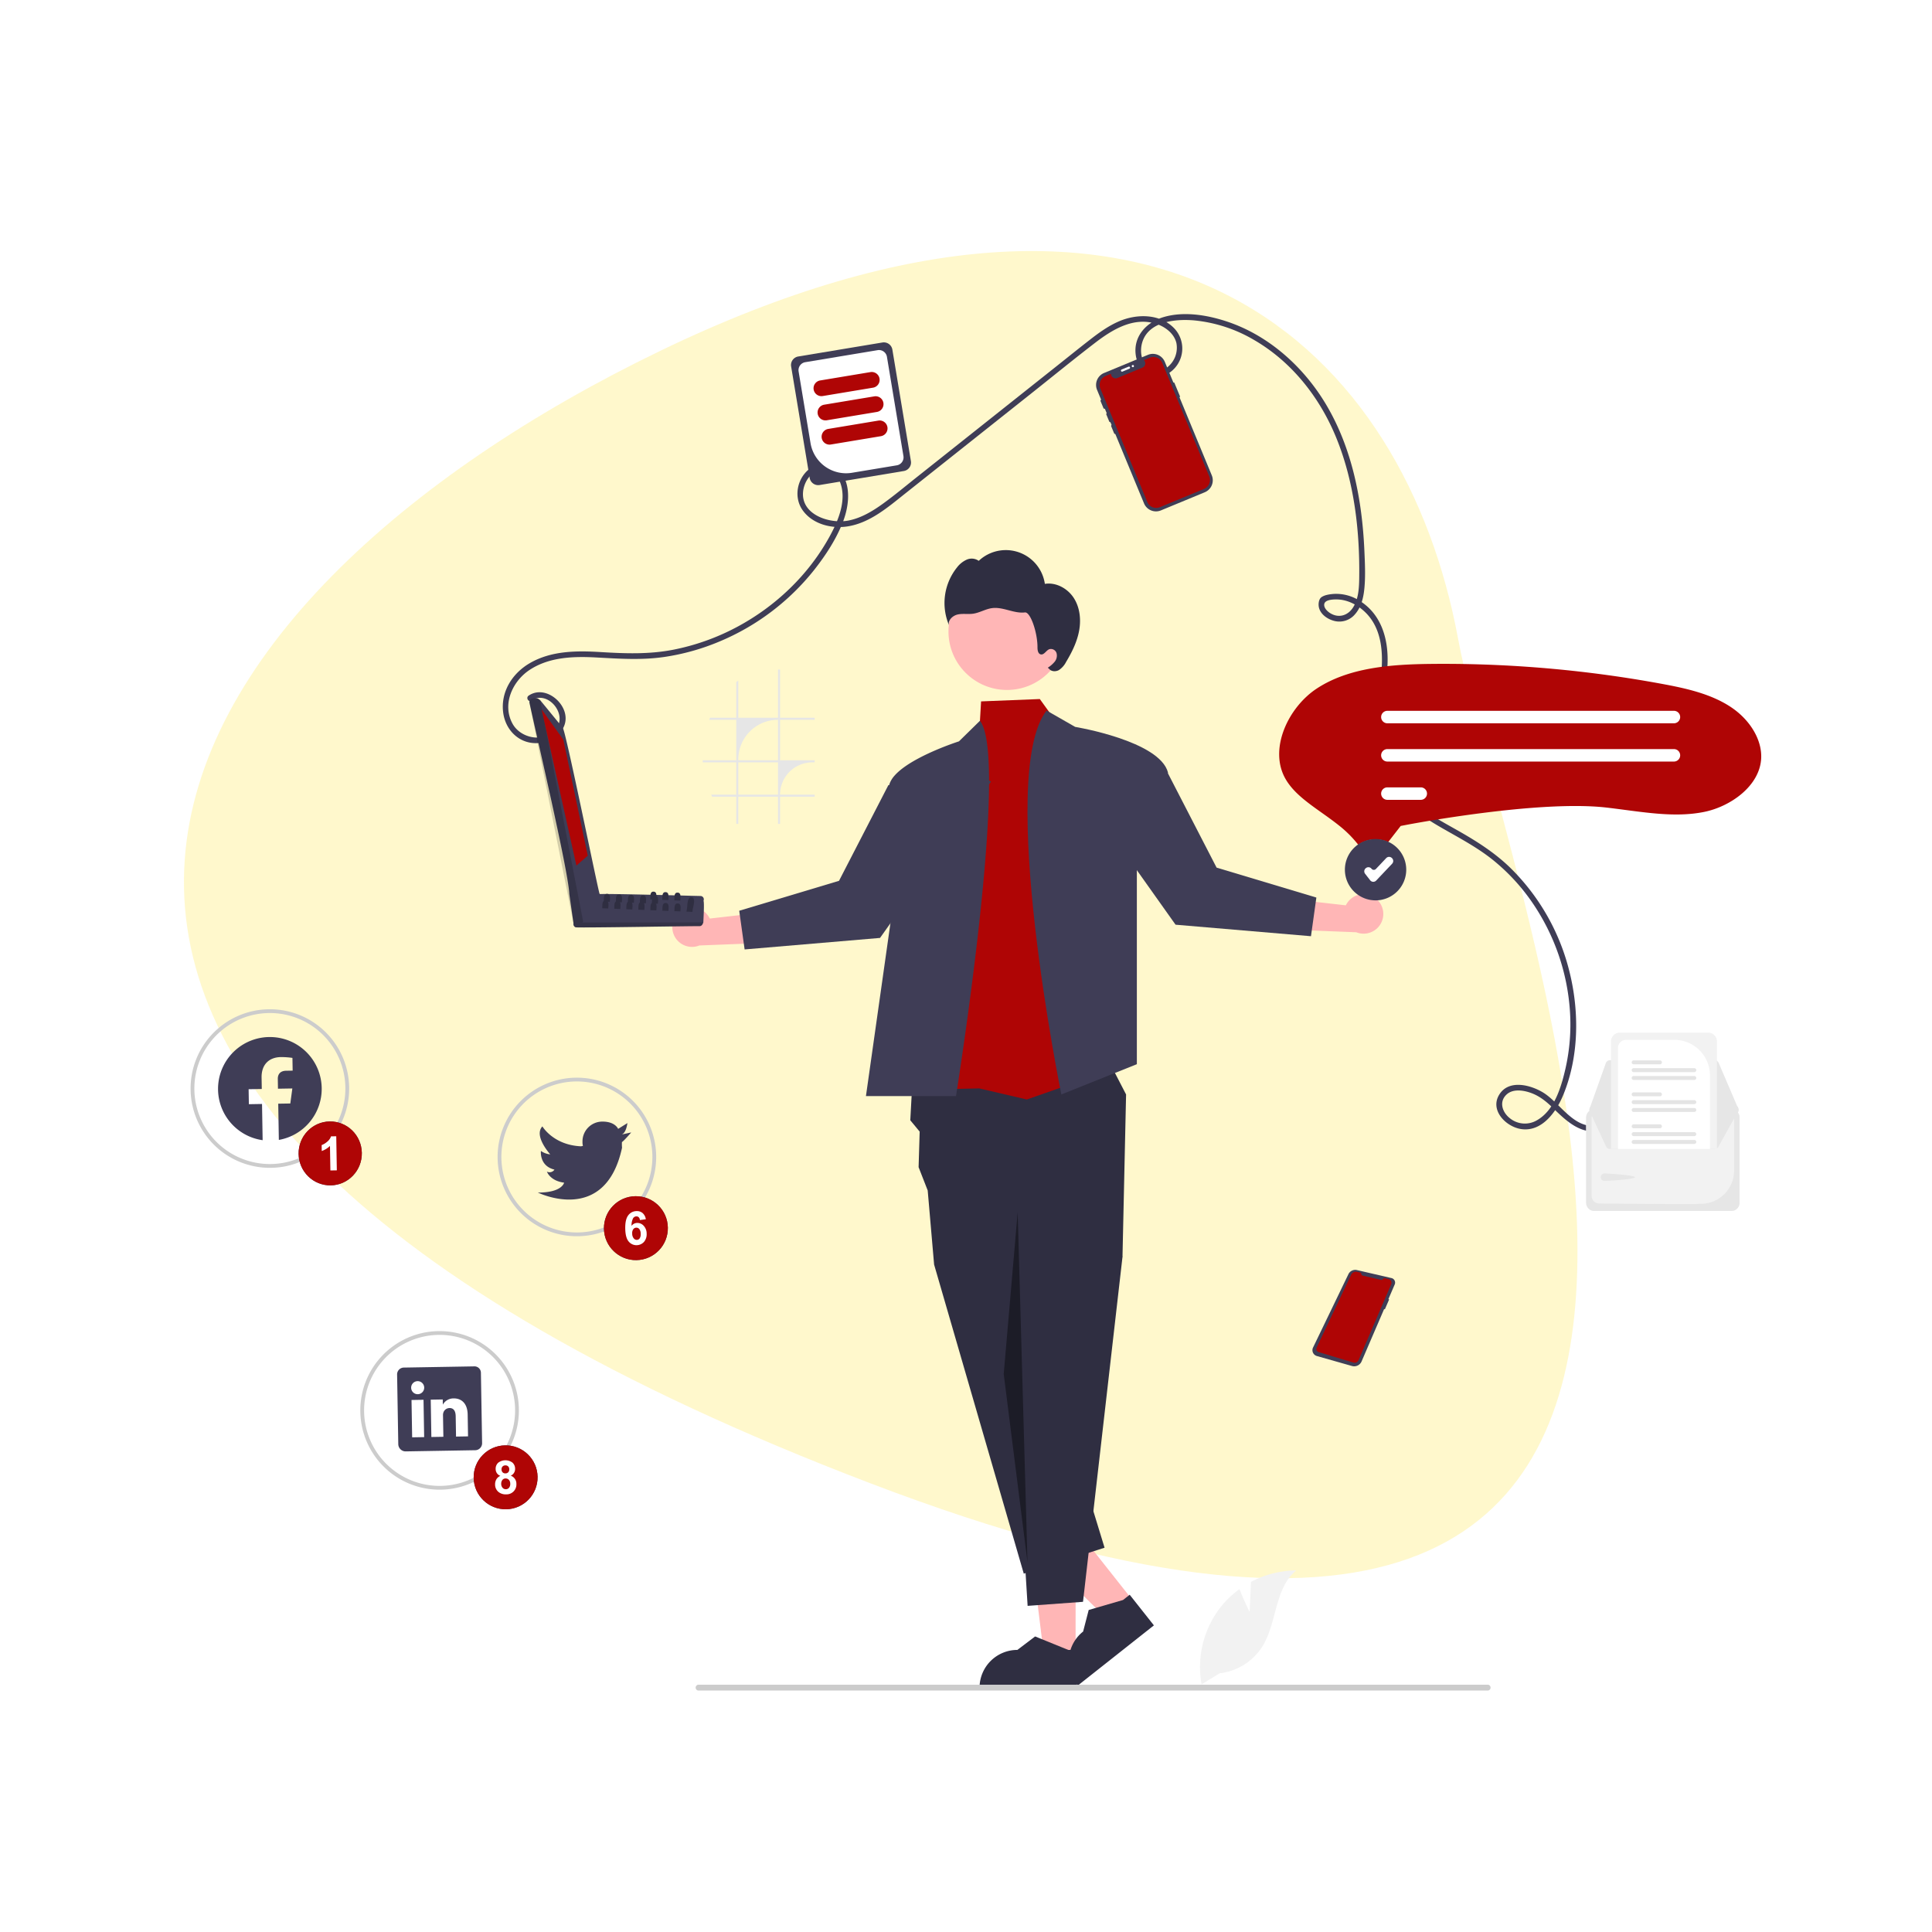 <svg xmlns="http://www.w3.org/2000/svg" xmlns:xlink="http://www.w3.org/1999/xlink" width="1080" height="1080" viewBox="0 0 1080 1080">
  <rect x="0" y="0" width="1080" height="1080" fill="#808080" stroke="none"/>
  <defs>
    <clipPath id="clip-Audience_Persona_6">
      <rect width="1080" height="1080"/>
    </clipPath>
  </defs>
  <g id="Audience_Persona_6" data-name="Audience Persona – 6" clip-path="url(#clip-Audience_Persona_6)">
    <rect width="1080" height="1080" fill="#fff"/>
    <g id="Group_18" data-name="Group 18" transform="translate(24.344 59.619)">
      <path id="Path_699" data-name="Path 699" d="M243.125,632.8C-213.083,209.312,56.214,22.519,370.856,1.667S756.419,159.6,724.486,317.382,699.331,1056.293,243.125,632.8Z" transform="translate(0 274.011) rotate(-22)" fill="#fedf03" opacity="0.2"/>
    </g>
    <g id="undraw_digital_nomad_re_w8uy" transform="translate(281.062 175.59)">
      <path id="Path_1035" data-name="Path 1035" d="M282.661,301.387c8.8-6.022,20.135,7.25,13.971,15.512-6.231,8.352-19.853,5.985-24.543-2.544-5.985-10.881-.025-23.825,9.62-30.142,10.956-7.176,24.384-7.58,37.035-6.907,12.778.679,25.247,1.581,37.977-.251a127.394,127.394,0,0,0,31.329-8.786A133.1,133.1,0,0,0,440.674,228.4c6.493-8.238,12.561-17.5,16.278-27.359,2.863-7.6,4.219-17.586.163-25.021a12.738,12.738,0,0,0-19.365-3.89c-6.761,5.539-8.586,15.823-3.417,22.99,5.547,7.69,16.013,10.326,25.025,8.926,12.524-1.946,22.666-10.788,32.254-18.4l71.008-56.375c11.709-9.3,23.3-18.772,35.158-27.875,9.644-7.4,21.413-14.58,33.974-10.626,5.063,1.594,10.167,5.368,11.432,10.791a13.886,13.886,0,0,1-4.979,13.452,8.541,8.541,0,0,1-12.494-1.567c-2.647-3.692-2.865-8.956-1.34-13.128,4.075-11.149,19.026-12.316,29-11.409A81.481,81.481,0,0,1,686.7,99.883c21.086,12.247,36.679,32.169,45.826,54.566,10.134,24.815,13.257,52.275,12.843,78.914-.084,5.433-.46,11.443-3.519,16.128-3,4.588-8.221,5.977-12.908,2.909-1.526-1-3.489-2.946-3.091-5,.5-2.578,5.637-2.6,7.7-2.5,5.632.27,10.956,3.109,14.99,6.936,9.587,9.1,10.332,23.013,9.082,35.388-1.372,13.585-5.288,27.1-3.733,40.85,2.548,22.531,21.035,35.051,39.193,45.409,9.3,5.3,18.8,10.376,27.164,17.125a111.88,111.88,0,0,1,22.144,24.1,121.734,121.734,0,0,1,20.788,60.342,111.346,111.346,0,0,1-2.531,32.186c-2.389,10.318-6.152,23.324-16.065,28.867a13.3,13.3,0,0,1-15.159-1.36c-4.017-3.224-5.98-8.945-1.83-12.973,3.438-3.337,8.94-2.634,13.088-1.277,4.995,1.633,8.881,4.682,12.6,8.282,7.1,6.864,15.4,15.29,26.2,13.1,1.995-.405,1.15-3.457-.841-3.052-13.033,2.646-20.891-12.5-30.5-18.333-6.958-4.222-18.844-7.361-24.281.873-5.868,8.886,3.567,18.473,12.335,19.618,11.4,1.488,19.3-9.659,23.131-18.86,8.877-21.339,9.153-46.359,3.723-68.578A122.317,122.317,0,0,0,829.2,394.277c-8.416-8.021-18.063-14.17-28.128-19.894-10.16-5.778-20.749-11.321-29.442-19.251a44.145,44.145,0,0,1-14.936-34.04c.093-14.784,4.846-29.13,4.55-43.943-.246-12.281-4.419-24.274-15.1-31.188a24.42,24.42,0,0,0-14.973-4.179c-2.161.178-5.2.542-6.977,1.895-1.434,1.09-1.705,3.64-1.416,5.289.687,3.916,4.391,6.637,7.989,7.727a11.44,11.44,0,0,0,12.354-3.645c3.46-4,4.661-9.325,5.151-14.456.663-6.952.3-14.092-.01-21.056-1.245-28.3-6.837-57.273-21.543-81.849-12.5-20.891-31.942-38.407-55.253-46.157-10.985-3.652-24.015-5.84-35.35-2.519-9.752,2.857-17.224,10.883-15.614,21.513,1.363,9,10.687,15.222,18.9,9.543A16.378,16.378,0,0,0,642.03,93.38c-7.943-8.318-20.894-8.258-30.805-4.031-5.968,2.546-11.253,6.36-16.349,10.322-6.5,5.051-12.9,10.222-19.346,15.339l-77.635,61.637c-6.128,4.865-12.156,9.907-18.489,14.506-5.909,4.291-12.428,8.266-19.7,9.643-10.243,1.94-26.457-3.148-25.215-16.14.482-5.045,3.824-10.618,8.932-12.065,5.007-1.418,9.734,1.8,11.6,6.363,4.1,10.053-.716,21.552-5.509,30.377-11.868,21.851-30.589,39.646-52.524,51.225a127.7,127.7,0,0,1-34.933,12.4c-13.688,2.689-27.118,2.163-40.957,1.324-13.415-.814-27.5-.73-39.459,6.26-9.8,5.732-16.345,16.128-14.773,27.711,1.365,10.059,9.432,17.748,19.838,16.9,8.734-.713,17.508-8.171,14.41-17.644-2.566-7.844-12.47-14.03-20.046-8.849-1.671,1.143-.09,3.887,1.6,2.733Z" transform="translate(-266.629 -85.373)" fill="#3f3d56"/>
      <path id="Path_1036" data-name="Path 1036" d="M921.829,506.7H845.138a4.524,4.524,0,0,0-4.519,4.519v47.747a4.524,4.524,0,0,0,4.519,4.519h76.69a4.525,4.525,0,0,0,4.519-4.519V511.221A4.524,4.524,0,0,0,921.829,506.7Z" transform="translate(-235.001 -62.157)" fill="#f2f2f2"/>
      <path id="Path_1037" data-name="Path 1037" d="M921.829,506.7H845.138a4.524,4.524,0,0,0-4.519,4.519v47.747a4.524,4.524,0,0,0,4.519,4.519h76.69a4.525,4.525,0,0,0,4.519-4.519V511.221A4.524,4.524,0,0,0,921.829,506.7Zm1.483,34.3A18.578,18.578,0,0,1,905.047,559.5c-7.782.1,4.305.141-5.08.141-21.461,0-43.839-.205-52.188-.338a4.21,4.21,0,0,1-4.123-4.193V511.225a1.488,1.488,0,0,1,1.483-1.486h76.688a1.488,1.488,0,0,1,1.486,1.483Z" transform="translate(-235.001 -62.157)" fill="#e6e6e6"/>
      <path id="Path_1038" data-name="Path 1038" d="M912.294,480.644H853.864a2.511,2.511,0,0,0-2.361,1.665l-9.024,25.318a2.506,2.506,0,0,0,2.357,3.348l78.364.139h0a2.506,2.506,0,0,0,2.3-3.493l-.137.058.137-.058L914.6,482.163a2.5,2.5,0,0,0-2.3-1.519Z" transform="translate(-234.907 -63.593)" fill="#e6e6e6"/>
      <path id="Path_1039" data-name="Path 1039" d="M925.71,506.863a2.513,2.513,0,0,1-.2.988l-10.909,19.6a2.513,2.513,0,0,1-2.3,1.517H853.865A2.513,2.513,0,0,1,851.5,527.3l-9.022-19.456a2.5,2.5,0,0,1,1.52-3.2,2.465,2.465,0,0,1,.836-.147l9.573-.018,3.907-.007,51.411-.09,3.909-.007,9.566-.018h0a2.507,2.507,0,0,1,2.507,2.507Z" transform="translate(-234.907 -62.286)" fill="#e6e6e6"/>
      <path id="Path_1040" data-name="Path 1040" d="M850.462,540.647c1.159,0,17.07.972,17.07,2.131s-15.911,2.065-17.07,2.065a2.1,2.1,0,1,1,0-4.2Z" transform="translate(-234.574 -60.286)" fill="#e6e6e6"/>
      <path id="Path_1041" data-name="Path 1041" d="M908.025,466.046H858.758a4.986,4.986,0,0,0-4.98,4.98v60.048h57.886a2.474,2.474,0,0,0,1.341-.39V471.026a4.986,4.986,0,0,0-4.98-4.98Z" transform="translate(-234.276 -64.397)" fill="#f2f2f2"/>
      <path id="Path_1042" data-name="Path 1042" d="M889.016,469.873h-27a4.54,4.54,0,0,0-4.536,4.534v56.457h51.411V489.748A19.9,19.9,0,0,0,889.016,469.873Z" transform="translate(-234.072 -64.186)" fill="#fff"/>
      <path id="Path_1043" data-name="Path 1043" d="M899.733,522.926H865.84a1.1,1.1,0,1,0,0,2.209h33.894a1.1,1.1,0,1,0,0-2.209Z" transform="translate(-233.672 -61.263)" fill="#e4e4e4"/>
      <path id="Path_1044" data-name="Path 1044" d="M899.733,518.785H865.84a1.106,1.106,0,0,0,0,2.212h33.894a1.106,1.106,0,0,0,0-2.212Z" transform="translate(-233.672 -61.491)" fill="#e4e4e4"/>
      <path id="Path_1045" data-name="Path 1045" d="M880.532,514.646H865.84a1.1,1.1,0,0,0,0,2.209h14.692a1.1,1.1,0,0,0,0-2.209Z" transform="translate(-233.672 -61.719)" fill="#e4e4e4"/>
      <path id="Path_1046" data-name="Path 1046" d="M899.733,505.975H865.84a1.106,1.106,0,0,0,0,2.212h33.894a1.106,1.106,0,1,0,0-2.212Z" transform="translate(-233.672 -62.197)" fill="#e4e4e4"/>
      <path id="Path_1047" data-name="Path 1047" d="M899.733,501.836H865.84a1.1,1.1,0,1,0,0,2.209h33.894a1.1,1.1,0,1,0,0-2.209Z" transform="translate(-233.672 -62.425)" fill="#e4e4e4"/>
      <path id="Path_1048" data-name="Path 1048" d="M880.532,497.695H865.84a1.106,1.106,0,0,0,0,2.212h14.692a1.106,1.106,0,0,0,0-2.212Z" transform="translate(-233.672 -62.653)" fill="#e4e4e4"/>
      <path id="Path_1049" data-name="Path 1049" d="M899.733,489.025H865.84a1.106,1.106,0,1,0,0,2.212h33.894a1.106,1.106,0,1,0,0-2.212Z" transform="translate(-233.672 -63.131)" fill="#e4e4e4"/>
      <path id="Path_1050" data-name="Path 1050" d="M899.733,484.886H865.84a1.106,1.106,0,1,0,0,2.212h33.894a1.106,1.106,0,1,0,0-2.212Z" transform="translate(-233.672 -63.359)" fill="#e4e4e4"/>
      <path id="Path_1051" data-name="Path 1051" d="M880.532,480.745H865.84a1.106,1.106,0,1,0,0,2.212h14.692a1.106,1.106,0,1,0,0-2.212Z" transform="translate(-233.672 -63.587)" fill="#e4e4e4"/>
      <circle id="Ellipse_104" data-name="Ellipse 104" cx="32.706" cy="32.706" r="32.706" transform="translate(249.138 144.689)" fill="#ffb6b6"/>
      <path id="Path_1052" data-name="Path 1052" d="M572.912,237.151c-3.44-5.322-9.9-8.87-16.155-7.873a22.061,22.061,0,0,0-36.964-12.867,6.86,6.86,0,0,0-6.709-.671,14.145,14.145,0,0,0-5.45,4.375,31.746,31.746,0,0,0-4.442,32.3c-.765-2.781,2.022-5.4,4.837-6.021s5.769-.034,8.624-.44c3.659-.521,6.949-2.644,10.614-3.121,3.08-.4,6.178.388,9.182,1.18s6.094,1.6,9.178,1.232,7.058,11.324,7.005,19.558c-.01,1.56.311,3.564,1.836,3.895,1.878.408,2.966-2.184,4.754-2.89a3.307,3.307,0,0,1,4.056,2.157,5.392,5.392,0,0,1-1.029,4.828,15.933,15.933,0,0,1-3.863,3.351l.736.612c1.225,1.618,3.765,1.688,5.53.687a11.935,11.935,0,0,0,3.97-4.521c3.265-5.431,6.13-11.218,7.282-17.45S576.351,242.474,572.912,237.151Z" transform="translate(-253.734 -78.484)" fill="#2f2e41"/>
      <path id="Path_1053" data-name="Path 1053" d="M304.846,714.508l-17.662,0-8.4-68.13H304.85Z" transform="translate(15.362 35.617)" fill="#ffb6b6"/>
      <path id="Path_1054" data-name="Path 1054" d="M573.542,815.319l-54.317,0v-.687a21.142,21.142,0,0,1,21.14-21.141h0l9.922-7.527L568.8,793.49h4.742Z" transform="translate(-252.711 -46.769)" fill="#2f2e41"/>
      <path id="Path_1055" data-name="Path 1055" d="M336.948,684.182l-13.857,10.952L274.246,646.9,294.7,630.733Z" transform="translate(15.112 34.755)" fill="#ffb6b6"/>
      <path id="Path_1056" data-name="Path 1056" d="M614.082,780.992l-42.611,33.684-.426-.539a21.143,21.143,0,0,1,3.474-29.7h0l3.115-12.058,19.191-5.575,3.72-2.94Z" transform="translate(-250.106 -47.986)" fill="#2f2e41"/>
      <path id="Path_1057" data-name="Path 1057" d="M216.974,409.051,215.9,428.932l5.245,6.336-.6,19.885,5.089,13.016,3.579,41.409,50.124,172.779L324.5,667.869,275.176,506.808l59.343-1.482,2.008-90.817-10.516-20.33Z" transform="translate(11.897 21.72)" fill="#2f2e41"/>
      <path id="Path_1058" data-name="Path 1058" d="M326.085,486.9l5.707,13.691L309.724,693.379l-30.962,2.261-13.37-215.531Z" transform="translate(14.624 26.455)" fill="#2f2e41"/>
      <path id="Path_1059" data-name="Path 1059" d="M297.572,218.013,287.405,203.94l-32.828,1.316-.63,10.836L232.139,422.073l21.416-.48,26.585,6.207,51.133-17.9Z" transform="translate(12.792 11.238)" fill="#af0505"/>
      <path id="Path_1060" data-name="Path 1060" d="M509.379,510.62H459.033L472.168,417.9l5.326-37.581s-3.77-26.859-5.6-40.892a7.944,7.944,0,0,1,.748-4.368,14.409,14.409,0,0,1,2.314-3.491c6.124-7.061,19.9-13.185,28.535-16.536,4.448-1.715,7.54-2.7,7.54-2.7l11.728-11.5C539.6,321.868,509.379,510.62,509.379,510.62Z" transform="translate(-256.027 -73.501)" fill="#3f3d56"/>
      <path id="Path_1061" data-name="Path 1061" d="M555.3,295.393l15.972,9.153s47.3,7.769,51.9,25.535l-17.412,52.56V493.1l-42.211,16.927S527.139,331.571,555.3,295.393Z" transform="translate(-251.312 -73.8)" fill="#3f3d56"/>
      <path id="Path_1062" data-name="Path 1062" d="M273.2,475.879l-7.8,90.39,13.287,105.2" transform="translate(14.624 26.222)" opacity="0.4"/>
      <path id="Path_1063" data-name="Path 1063" d="M361.092,401.766a10.959,10.959,0,0,1,16.28,4.166l38.7-4.376L406.9,419.6l-35.342,1.39a11.018,11.018,0,0,1-10.464-19.22Z" transform="translate(-261.68 -68.053)" fill="#ffb6b6"/>
      <path id="Path_1064" data-name="Path 1064" d="M254.93,241.42,266,248.036,203.982,335.41l-75.7,6.432-3.014-21.614,55.777-16.734,27.57-53.439Z" transform="translate(6.903 13.303)" fill="#3f3d56"/>
      <path id="Path_1065" data-name="Path 1065" d="M731.6,394.766a10.959,10.959,0,0,0-16.28,4.166l-38.7-4.376,9.172,18.04,35.342,1.39a11.018,11.018,0,0,0,10.464-19.22Z" transform="translate(-244.038 -68.438)" fill="#ffb6b6"/>
      <path id="Path_1066" data-name="Path 1066" d="M308.734,234.42l-11.073,6.615,62.022,87.374,75.7,6.432,3.013-21.614-55.776-16.734-27.57-53.439Z" transform="translate(16.402 12.917)" fill="#3f3d56"/>
      <path id="Path_1067" data-name="Path 1067" d="M435.141,301.774v-1.155H415.783V273.681h-1.152v26.938H392.445v-20.8q-.582.457-1.149.942V300.62H376.643c-.163.382-.32.767-.468,1.155H391.3V324.41H372.522c.018.388.044.77.077,1.155h18.7v18.058H377.289c.172.388.352.77.542,1.149H391.3v15.18h1.149V344.772h22.186v15.18h1.152v-15.18h19.358v-1.149H415.783a18.056,18.056,0,0,1,18.062-18.058h1.3V324.41H415.783V301.774Zm-20.51,41.849H392.445V325.565h22.186Zm0-19.213H392.445v-.453a22.184,22.184,0,0,1,22.184-22.183Z" transform="translate(-260.794 -74.997)" fill="#e6e6e6"/>
      <path id="Path_1068" data-name="Path 1068" d="M591.4,149.093a.617.617,0,0,1-.805-.334l-1.6-3.873a.616.616,0,1,1,1.139-.471l1.6,3.873A.617.617,0,0,1,591.4,149.093Z" transform="translate(-248.869 -82.141)" fill="#3f3d56"/>
      <path id="Path_1069" data-name="Path 1069" d="M624.177,122.47h0l-4.784-11.562a7.242,7.242,0,0,0-9.461-3.923h0l-24.5,10.137a7.242,7.242,0,0,0-3.922,9.461h0l26.249,63.43a7.242,7.242,0,0,0,9.461,3.923h0l24.5-10.137a7.242,7.242,0,0,0,3.922-9.461h0L627.583,130.7h0a.457.457,0,0,0,.247-.6l-3.056-7.386a.457.457,0,0,0-.6-.248Z" transform="translate(-249.309 -84.213)" fill="#3f3d56"/>
      <path id="Path_1070" data-name="Path 1070" d="M617.882,111.449l26.211,63.338a5.4,5.4,0,0,1-2.874,7.041.3.3,0,0,1-.052.026l-24.615,10.186a5.411,5.411,0,0,1-7.068-2.93l-26.211-63.338a5.408,5.408,0,0,1,2.932-7.064l2.985-1.235a2.57,2.57,0,0,0,3.555,2.362l14.034-5.808a2.5,2.5,0,0,0,.818-.549,2.563,2.563,0,0,0,.022-3.632l3.2-1.325a5.407,5.407,0,0,1,7.063,2.928Z" transform="translate(-249.204 -84.12)" fill="#af0505"/>
      <path id="Path_1071" data-name="Path 1071" d="M588.813,142.83a.617.617,0,0,1-.805-.334l-1.6-3.873a.616.616,0,1,1,1.139-.471l1.6,3.873A.617.617,0,0,1,588.813,142.83Z" transform="translate(-249.011 -82.486)" fill="#3f3d56"/>
      <path id="Path_1072" data-name="Path 1072" d="M585.756,135.748a.617.617,0,0,1-.805-.334l-1.6-3.873a.616.616,0,0,1,1.139-.471l1.6,3.873A.617.617,0,0,1,585.756,135.748Z" transform="translate(-249.18 -82.876)" fill="#3f3d56"/>
      <path id="Path_1073" data-name="Path 1073" d="M594.182,115.633a.617.617,0,0,1,.334-.805l3.874-1.6a.616.616,0,0,1,.471,1.139l-3.873,1.6A.617.617,0,0,1,594.182,115.633Z" transform="translate(-248.583 -83.841)" fill="#fff"/>
      <circle id="Ellipse_105" data-name="Ellipse 105" cx="0.616" cy="0.616" r="0.616" transform="translate(351.591 28.441)" fill="#fff"/>
      <path id="Path_1074" data-name="Path 1074" d="M729.872,378.378c-.078,0-.155,0-.234,0a5.687,5.687,0,0,1-4.574-2.6,64.253,64.253,0,0,0-13.526-14.652c-3.174-2.537-6.492-4.9-9.7-7.178-8.276-5.884-16.069-11.426-20.4-19.084-9.432-16.7,1.676-39.956,17.545-50.386,17.8-11.7,41.212-13.533,63.86-13.774q3.531-.037,7.066-.037h0a673.682,673.682,0,0,1,121.665,11.125c13.345,2.462,27.315,5.478,38.541,12.8,11.159,7.277,17.942,18.736,17.28,29.194-.966,15.267-17.151,26.675-31.888,29.658-14.047,2.841-28.64.921-44.089-1.112-3.411-.448-6.937-.913-10.424-1.316-37.9-4.381-109.1,9.122-112.108,9.7l-2.988.572-11.6,14.922a5.565,5.565,0,0,1-4.435,2.178Z" transform="translate(-243.963 -75.163)" fill="#af0505"/>
      <path id="Path_1075" data-name="Path 1075" d="M895.665,302.526H735.478a3.485,3.485,0,0,1,0-6.971H895.665a3.485,3.485,0,1,1,0,6.971Z" transform="translate(-240.987 -73.791)" fill="#fff"/>
      <path id="Path_1076" data-name="Path 1076" d="M895.665,322.8H735.478a3.485,3.485,0,0,1-.007-6.971H895.665a3.485,3.485,0,0,1,0,6.971Z" transform="translate(-240.987 -72.674)" fill="#fff"/>
      <path id="Path_1077" data-name="Path 1077" d="M754.145,343.078H735.478a3.485,3.485,0,0,1,0-6.971h18.667a3.485,3.485,0,0,1,0,6.971Z" transform="translate(-240.987 -71.557)" fill="#fff"/>
      <circle id="Ellipse_106" data-name="Ellipse 106" cx="16.942" cy="16.942" r="16.942" transform="translate(470.945 293.63)" fill="#fff"/>
      <path id="Path_1078" data-name="Path 1078" d="M729.933,397.769a17.148,17.148,0,1,1,17.148-17.148A17.149,17.149,0,0,1,729.933,397.769Z" transform="translate(-242.045 -70.049)" fill="#3f3d56"/>
      <path id="Path_1079" data-name="Path 1079" d="M728.1,386.87l-.108,0a2.216,2.216,0,0,1-1.642-.853l-2.831-3.64a2.216,2.216,0,0,1,.388-3.111l.1-.079a2.216,2.216,0,0,1,3.111.389,1.617,1.617,0,0,0,2.448.119l5.748-6.069a2.22,2.22,0,0,1,3.134-.085l.094.09a2.216,2.216,0,0,1,.085,3.134l-8.921,9.416A2.214,2.214,0,0,1,728.1,386.87Z" transform="translate(-241.479 -69.528)" fill="#fff"/>
      <path id="Path_1080" data-name="Path 1080" d="M429.767,176.123,419.4,113.792a4.829,4.829,0,0,1,3.967-5.55l47.074-7.828a4.829,4.829,0,0,1,5.55,3.967l10.365,62.331a4.829,4.829,0,0,1-3.967,5.55l-47.074,7.828a4.829,4.829,0,0,1-5.55-3.967Z" transform="translate(-258.215 -84.548)" fill="#3f3d56"/>
      <path id="Path_1081" data-name="Path 1081" d="M430.028,156.473,423.365,116.4a4.523,4.523,0,0,1,3.715-5.2l40.456-6.727a4.523,4.523,0,0,1,5.2,3.715l9.223,55.466a4.523,4.523,0,0,1-3.716,5.2l-25.062,4.167a20.146,20.146,0,0,1-23.152-16.549Z" transform="translate(-257.996 -84.324)" fill="#fff"/>
      <path id="Path_1082" data-name="Path 1082" d="M431.335,125.851a4.419,4.419,0,0,1,3.631-5.079l28.064-4.667a4.415,4.415,0,1,1,1.448,8.71l-28.064,4.667a4.419,4.419,0,0,1-5.079-3.631Z" transform="translate(-257.557 -83.683)" fill="#af0505"/>
      <path id="Path_1083" data-name="Path 1083" d="M433.47,138.692a4.419,4.419,0,0,1,3.631-5.079l28.064-4.667a4.415,4.415,0,0,1,1.448,8.71l-28.064,4.667A4.419,4.419,0,0,1,433.47,138.692Z" transform="translate(-257.439 -82.975)" fill="#af0505"/>
      <path id="Path_1084" data-name="Path 1084" d="M435.605,151.532a4.419,4.419,0,0,1,3.631-5.079l28.064-4.667a4.415,4.415,0,0,1,1.448,8.71l-28.064,4.667a4.419,4.419,0,0,1-5.079-3.631Z" transform="translate(-257.322 -82.268)" fill="#af0505"/>
      <path id="Path_1085" data-name="Path 1085" d="M663.775,774.181l.746-16.776a54.184,54.184,0,0,1,25.272-6.4c-12.138,9.924-10.621,29.053-18.85,42.4a32.591,32.591,0,0,1-23.9,15.061l-10.157,6.219A54.612,54.612,0,0,1,648.4,770.431a52.752,52.752,0,0,1,9.695-9.008C660.525,767.838,663.775,774.181,663.775,774.181Z" transform="translate(-246.274 -48.695)" fill="#f2f2f2"/>
      <path id="Path_1086" data-name="Path 1086" d="M813.176,813.16a1.634,1.634,0,0,1-1.639,1.639H370.452a1.639,1.639,0,1,1,0-3.278H811.537a1.634,1.634,0,0,1,1.639,1.639Z" transform="translate(-260.999 -45.361)" fill="#ccc"/>
      <path id="Path_1087" data-name="Path 1087" d="M375.082,393.717c-7.823-.156-49.843-1.362-56.733-1.065-.39-1.365-13.452,15.375-13.77,15.479a1.908,1.908,0,0,0,.638,3.068c.768.467,68.51-.787,69.33-.623a1.884,1.884,0,0,0,1.682-1.1l.453-1.014c.047-1.735.615-10.6.105-12.118a1.876,1.876,0,0,0-1.7-2.631Z" transform="translate(-264.567 -68.446)" fill="#3f3d56"/>
      <path id="Path_1088" data-name="Path 1088" d="M376.682,407.634c-.4.955-.906,2.156-2.134,2.112l-68.615.77a1.893,1.893,0,0,1-1.651-2.778Z" transform="translate(-264.567 -67.616)" opacity="0.17"/>
      <path id="Path_1089" data-name="Path 1089" d="M319.955,398.163c-.739-1.277-19.083-92.045-20.614-92.8l-12.524-15.321L285.7,289.2c-1.557-.855-5.291-.277-4.954,2.1h0c2.942,14.107,21.868,94.451,22.282,106.977l2.278,15.958a1.965,1.965,0,0,0,2.426,1.614,3.78,3.78,0,0,0,3.036-2.194C310.937,413.089,320.813,398.489,319.955,398.163Z" transform="translate(-265.853 -74.162)" fill="#3f3d56"/>
      <path id="Path_1090" data-name="Path 1090" d="M286.813,290.036l23.954,123.617c-.8,2.028-4.55,3.448-5.423.788-.015,0-24.575-123.071-24.6-123.144C280.484,288.335,285.377,288.241,286.813,290.036Z" transform="translate(-265.852 -74.161)" opacity="0.17"/>
      <path id="Path_1091" data-name="Path 1091" d="M20.55,209.392,32.716,226.35,46.372,291.2l-6.349,5.537Z" transform="translate(1.133 11.538)" fill="#af0505"/>
      <path id="Path_1092" data-name="Path 1092" d="M363.93,402.365l3.366.137a13.23,13.23,0,0,1,.485-2.912c.507-2.406.96-5.265-1.139-5.254-1.424-.137-1.91,1.667-2.163,3.63a27.774,27.774,0,0,1-.549,4.4Z" transform="translate(-261.268 -68.349)" fill="#2f2e41"/>
      <path id="Path_1093" data-name="Path 1093" d="M345.63,397.88l2.268.084,1.1.042c-.021-1.2.538-3.682-.823-4.294a1.687,1.687,0,0,0-.686-.137c-1.277-.074-1.657.9-1.773,2.015-.074.675-.042,1.393-.063,1.952C345.651,397.658,345.641,397.775,345.63,397.88Z" transform="translate(-262.276 -68.391)" fill="#2f2e41"/>
      <path id="Path_1094" data-name="Path 1094" d="M339.26,397.62l2.279.095,1.087.042c-.021-1.382.707-4.4-1.509-4.442-2.047-.116-1.783,2.49-1.836,3.967C339.281,397.4,339.271,397.513,339.26,397.62Z" transform="translate(-262.627 -68.405)" fill="#2f2e41"/>
      <path id="Path_1095" data-name="Path 1095" d="M332.89,397.37l2.268.084,1.1.042c-.021-1.372.707-4.389-1.509-4.431-2.047-.127-1.783,2.479-1.836,3.967C332.911,397.148,332.9,397.263,332.89,397.37Z" transform="translate(-262.978 -68.419)" fill="#2f2e41"/>
      <path id="Path_1096" data-name="Path 1096" d="M326.52,397.11l2.279.095,1.087.042c-.021-1.382.707-4.389-1.509-4.442-2.047-.116-1.783,2.49-1.836,3.967C326.541,396.887,326.531,397,326.52,397.11Z" transform="translate(-263.329 -68.433)" fill="#2f2e41"/>
      <path id="Path_1097" data-name="Path 1097" d="M320.15,396.86l2.268.084,1.1.042c-.021-1.266.591-3.914-1.034-4.368h-.011a1.543,1.543,0,0,0-.464-.063,1.588,1.588,0,0,0-.57.053h-.011c-1.414.369-1.213,2.585-1.256,3.914C320.171,396.638,320.161,396.755,320.15,396.86Z" transform="translate(-263.68 -68.447)" fill="#2f2e41"/>
      <path id="Path_1098" data-name="Path 1098" d="M357.5,396.18l3.366.137c0-.127,0-.264.011-.422a14.071,14.071,0,0,0,.042-2.416c-.116-.886-.5-1.583-1.562-1.6-1.087-.063-1.519.633-1.688,1.53a3.277,3.277,0,0,0-.084.464v.011C357.5,394.7,357.553,395.589,357.5,396.18Z" transform="translate(-261.622 -68.484)" fill="#2f2e41"/>
      <path id="Path_1099" data-name="Path 1099" d="M351.13,395.92l3.366.137a24.559,24.559,0,0,0,.063-2.722c-.095-.929-.464-1.688-1.572-1.709-1.118-.074-1.551.686-1.72,1.625C351.109,394.158,351.193,395.244,351.13,395.92Z" transform="translate(-261.973 -68.498)" fill="#2f2e41"/>
      <path id="Path_1100" data-name="Path 1100" d="M344.76,395.67l1,.042,2.363.095c-.011-.506.084-1.245.095-1.973a4.464,4.464,0,0,0-.021-.654c-.084-.981-.433-1.794-1.583-1.815-1.171-.063-1.583.749-1.73,1.741C344.739,393.991,344.823,395.016,344.76,395.67Z" transform="translate(-262.324 -68.512)" fill="#2f2e41"/>
      <path id="Path_1101" data-name="Path 1101" d="M357.56,401.92l3.366.127c-.011-1.372.707-4.389-1.509-4.431C357.2,397.477,357.687,400.538,357.56,401.92Z" transform="translate(-261.619 -68.168)" fill="#2f2e41"/>
      <path id="Path_1102" data-name="Path 1102" d="M351.19,401.66l3.366.137c-.011-1.382.707-4.4-1.509-4.442C350.831,397.228,351.317,400.288,351.19,401.66Z" transform="translate(-261.97 -68.182)" fill="#2f2e41"/>
      <path id="Path_1103" data-name="Path 1103" d="M344.82,401.41l3.366.127c-.011-.981.359-2.8-.243-3.767a1.392,1.392,0,0,0-1.266-.665,1.483,1.483,0,0,0-.981.243C344.62,398.055,344.926,400.292,344.82,401.41Z" transform="translate(-262.321 -68.196)" fill="#2f2e41"/>
      <path id="Path_1104" data-name="Path 1104" d="M338.45,401.149l3.366.137c-.011-.981.348-2.785-.232-3.767a1.4,1.4,0,0,0-1.277-.675,1.466,1.466,0,0,0-.981.243C338.25,397.816,338.556,400.042,338.45,401.149Z" transform="translate(-262.672 -68.211)" fill="#2f2e41"/>
      <path id="Path_1105" data-name="Path 1105" d="M332.08,400.9l3.366.127c-.011-.981.359-2.8-.243-3.767a1.392,1.392,0,0,0-1.266-.665,1.482,1.482,0,0,0-.981.243C331.88,397.545,332.186,399.782,332.08,400.9Z" transform="translate(-263.023 -68.224)" fill="#2f2e41"/>
      <path id="Path_1106" data-name="Path 1106" d="M325.71,400.64l3.366.137c-.011-.981.348-2.785-.232-3.767a1.385,1.385,0,0,0-1.277-.675,1.466,1.466,0,0,0-.981.243C325.51,397.306,325.815,399.532,325.71,400.64Z" transform="translate(-263.374 -68.239)" fill="#2f2e41"/>
      <path id="Path_1107" data-name="Path 1107" d="M319.34,400.39l3.366.127c-.011-.981.348-2.785-.243-3.767a1.38,1.38,0,0,0-1.266-.665,1.482,1.482,0,0,0-.981.243C319.14,397.046,319.446,399.271,319.34,400.39Z" transform="translate(-263.725 -68.253)" fill="#2f2e41"/>
    </g>
    <g id="Group_34" data-name="Group 34" transform="matrix(1, -0.017, 0.017, 1, 105.792, 564.941)">
      <path id="Path_1110" data-name="Path 1110" d="M44.314,88.629A44.314,44.314,0,1,1,88.629,44.314,44.314,44.314,0,0,1,44.314,88.629Zm0-86.518a42.2,42.2,0,1,0,42.2,42.2A42.2,42.2,0,0,0,44.314,2.11Z" transform="translate(0 0)" fill="#ccc"/>
      <path id="Path_1111" data-name="Path 1111" d="M44.314,88.629A44.314,44.314,0,1,1,88.629,44.314,44.314,44.314,0,0,1,44.314,88.629Zm0-86.518a42.2,42.2,0,1,0,42.2,42.2,42.2,42.2,0,0,0-42.2-42.2Z" transform="translate(170.927 41.149)" fill="#ccc"/>
      <path id="Path_1112" data-name="Path 1112" d="M44.314,88.629A44.314,44.314,0,1,1,88.629,44.314,44.314,44.314,0,0,1,44.314,88.629Zm0-86.518a42.2,42.2,0,1,0,42.2,42.2,42.2,42.2,0,0,0-42.2-42.2Z" transform="translate(91.794 181.478)" fill="#ccc"/>
      <path id="Path_1113" data-name="Path 1113" d="M47.48,7.386l5.276-1.055s-4.431,4.959-5.276,5.276h0a21.222,21.222,0,0,0,0,3.165C37.351,58.242,0,39.039,0,39.039c13.611.317,14.771-5.276,14.771-5.276-7.913-1.161-9.5-6.331-9.5-6.331A3.26,3.26,0,0,0,9.5,26.378C.95,24.162,2.11,15.827,2.11,15.827a10.974,10.974,0,0,0,5.17,2C6.331,16.671-1.688,7.069,3.165,2.11c0,0,5.909,10.551,21.419,11.5l1.055-.211a8.279,8.279,0,0,1-.211-2.321A11.079,11.079,0,0,1,36.507,0c7.386,0,8.968,4.22,8.968,4.22L50.75,1.055C50.645,1.055,50.117,6.331,47.48,7.386Z" transform="translate(193.084 65.942)" fill="#3f3d56"/>
      <path id="Path_1114" data-name="Path 1114" d="M43.109,0,4,.007a3.822,3.822,0,0,0-4,3.65L0,42.849a4.123,4.123,0,0,0,4,4.015l39.094,0a3.914,3.914,0,0,0,3.759-4.016l0-39.192A3.592,3.592,0,0,0,43.109,0ZM14.528,39.063H7.815l0-20.871h6.713ZM11.4,15.019h-.048a3.648,3.648,0,1,1,.048,0ZM39.061,39.061H32.348V27.65c0-2.734-.977-4.6-3.406-4.6A3.67,3.67,0,0,0,25.5,25.526a4.521,4.521,0,0,0-.232,1.648V39.062H18.556l0-20.871h6.713v2.9A6.8,6.8,0,0,1,31.32,17.7c4.406,0,7.74,2.9,7.74,9.166Z" transform="translate(112.698 201.519)" fill="#3f3d56"/>
      <path id="Path_1115" data-name="Path 1115" d="M57.94,28.964a28.969,28.969,0,1,0-33.5,28.619V37.341H17.088V28.964h7.357V22.581c0-7.259,4.326-11.272,10.942-11.272a44.522,44.522,0,0,1,6.486.566V19H38.218c-3.6,0-4.722,2.232-4.722,4.526v5.434H41.53l-1.283,8.376H33.5V57.585A28.977,28.977,0,0,0,57.941,28.964Z" transform="translate(15.343 15.524)" fill="#3f3d56" fill-rule="evenodd"/>
      <ellipse id="Ellipse_108" data-name="Ellipse 108" cx="17.668" cy="17.862" rx="17.668" ry="17.862" transform="translate(59.754 63.277)" fill="#3f3d56"/>
      <path id="Path_1127" data-name="Path 1127" d="M8.246,19.053h-3.6V5.346A12.379,12.379,0,0,1,0,8.1V4.8A10.38,10.38,0,0,0,3.06,3.035,6.7,6.7,0,0,0,5.326,0h2.92Z" transform="translate(72.71 71.613)" fill="#3f3d56"/>
      <ellipse id="Ellipse_109" data-name="Ellipse 109" cx="17.668" cy="17.862" rx="17.668" ry="17.862" transform="translate(59.754 63.277)" fill="#af0505"/>
      <path id="Path_1128" data-name="Path 1128" d="M8.246,19.053h-3.6V5.346A12.379,12.379,0,0,1,0,8.1V4.8A10.38,10.38,0,0,0,3.06,3.035,6.7,6.7,0,0,0,5.326,0h2.92Z" transform="translate(72.71 71.613)" fill="#fff"/>
      <circle id="Ellipse_110" data-name="Ellipse 110" cx="17.862" cy="17.862" r="17.862" transform="translate(229.678 107.955)" fill="#3f3d56"/>
      <path id="Path_1129" data-name="Path 1129" d="M3.832,12.449A4.182,4.182,0,0,0,4.6,15.141a2.221,2.221,0,0,0,1.751.949,1.961,1.961,0,0,0,1.581-.777,4.053,4.053,0,0,0,.633-2.545A4.238,4.238,0,0,0,7.882,10.1a2.131,2.131,0,0,0-3.37-.039,3.623,3.623,0,0,0-.68,2.387Zm7.748-7.8-3.309.383a2.572,2.572,0,0,0-.633-1.578,1.8,1.8,0,0,0-1.325-.509A2.212,2.212,0,0,0,4.482,3.961,8.9,8.9,0,0,0,3.539,8.2a3.929,3.929,0,0,1,3.175-1.58A4.753,4.753,0,0,1,10.38,8.328a6.351,6.351,0,0,1,1.527,4.4A6.486,6.486,0,0,1,10.3,17.326,5.673,5.673,0,0,1,1.74,16.86Q0,14.666,0,9.664q0-5.13,1.812-7.395A5.748,5.748,0,0,1,6.52,0a4.86,4.86,0,0,1,3.363,1.19,5.672,5.672,0,0,1,1.7,3.455Z" transform="translate(241.587 116.288)" fill="#3f3d56"/>
      <circle id="Ellipse_111" data-name="Ellipse 111" cx="17.862" cy="17.862" r="17.862" transform="translate(229.678 107.955)" fill="#af0505"/>
      <path id="Path_1130" data-name="Path 1130" d="M3.832,12.449A4.182,4.182,0,0,0,4.6,15.141a2.221,2.221,0,0,0,1.751.949,1.961,1.961,0,0,0,1.581-.777,4.053,4.053,0,0,0,.633-2.545A4.238,4.238,0,0,0,7.882,10.1a2.131,2.131,0,0,0-3.37-.039,3.623,3.623,0,0,0-.68,2.387Zm7.748-7.8-3.309.383a2.572,2.572,0,0,0-.633-1.578,1.8,1.8,0,0,0-1.325-.509A2.212,2.212,0,0,0,4.482,3.961,8.9,8.9,0,0,0,3.539,8.2a3.929,3.929,0,0,1,3.175-1.58A4.753,4.753,0,0,1,10.38,8.328a6.351,6.351,0,0,1,1.527,4.4A6.486,6.486,0,0,1,10.3,17.326,5.673,5.673,0,0,1,1.74,16.86Q0,14.666,0,9.664q0-5.13,1.812-7.395A5.748,5.748,0,0,1,6.52,0a4.86,4.86,0,0,1,3.363,1.19,5.672,5.672,0,0,1,1.7,3.455Z" transform="translate(241.587 116.288)" fill="#fff"/>
      <circle id="Ellipse_112" data-name="Ellipse 112" cx="17.862" cy="17.862" r="17.862" transform="translate(154.509 245.959)" fill="#3f3d56"/>
      <path id="Path_1131" data-name="Path 1131" d="M3.748,5.062a2.27,2.27,0,0,0,.587,1.665,2.085,2.085,0,0,0,1.562.6,2.113,2.113,0,0,0,1.581-.6,2.284,2.284,0,0,0,.593-1.672,2.215,2.215,0,0,0-.586-1.609,2.064,2.064,0,0,0-1.55-.6,2.119,2.119,0,0,0-1.593.61A2.222,2.222,0,0,0,3.748,5.062ZM3.427,13.05a3.343,3.343,0,0,0,.735,2.3A2.356,2.356,0,0,0,6,16.178a2.273,2.273,0,0,0,1.778-.8,3.355,3.355,0,0,0,.7-2.3,3.016,3.016,0,0,0-.715-2.1,2.334,2.334,0,0,0-1.816-.8,2.147,2.147,0,0,0-1.9.9,3.381,3.381,0,0,0-.623,1.959ZM3.032,8.661A4.07,4.07,0,0,1,1.074,7.052,4.284,4.284,0,0,1,.463,4.808,4.579,4.579,0,0,1,1.877,1.36a6.6,6.6,0,0,1,8.03,0,4.56,4.56,0,0,1,1.427,3.448,4.09,4.09,0,0,1-2.5,3.853,4.728,4.728,0,0,1,3.076,4.578,5.52,5.52,0,0,1-5.855,5.814,6.314,6.314,0,0,1-4.114-1.335A5.277,5.277,0,0,1,.005,13.392a5.463,5.463,0,0,1,.729-2.777,4.726,4.726,0,0,1,2.3-1.953Z" transform="translate(166.412 254.295)" fill="#3f3d56"/>
      <circle id="Ellipse_113" data-name="Ellipse 113" cx="17.862" cy="17.862" r="17.862" transform="translate(154.509 245.959)" fill="#af0505"/>
      <path id="Path_1132" data-name="Path 1132" d="M3.748,5.062a2.27,2.27,0,0,0,.587,1.665,2.085,2.085,0,0,0,1.562.6,2.113,2.113,0,0,0,1.581-.6,2.284,2.284,0,0,0,.593-1.672,2.215,2.215,0,0,0-.586-1.609,2.064,2.064,0,0,0-1.55-.6,2.119,2.119,0,0,0-1.593.61A2.222,2.222,0,0,0,3.748,5.062ZM3.427,13.05a3.343,3.343,0,0,0,.735,2.3A2.356,2.356,0,0,0,6,16.178a2.273,2.273,0,0,0,1.778-.8,3.355,3.355,0,0,0,.7-2.3,3.016,3.016,0,0,0-.715-2.1,2.334,2.334,0,0,0-1.816-.8,2.147,2.147,0,0,0-1.9.9,3.381,3.381,0,0,0-.623,1.959ZM3.032,8.661A4.07,4.07,0,0,1,1.074,7.052,4.284,4.284,0,0,1,.463,4.808,4.579,4.579,0,0,1,1.877,1.36a6.6,6.6,0,0,1,8.03,0,4.56,4.56,0,0,1,1.427,3.448,4.09,4.09,0,0,1-2.5,3.853,4.728,4.728,0,0,1,3.076,4.578,5.52,5.52,0,0,1-5.855,5.814,6.314,6.314,0,0,1-4.114-1.335A5.277,5.277,0,0,1,.005,13.392a5.463,5.463,0,0,1,.729-2.777,4.726,4.726,0,0,1,2.3-1.953Z" transform="translate(166.412 254.295)" fill="#fff"/>
    </g>
    <g id="Group_35" data-name="Group 35" transform="translate(733.664 709.867)">
      <path id="Path_1108" data-name="Path 1108" d="M564.615,485.717a2.594,2.594,0,0,1,1.357,3.409l-3.523,8.184.4.2-2.4,5.554-.385-.213L547.44,532.172a4.5,4.5,0,0,1-5.362,2.549l-19.625-5.576a3.406,3.406,0,0,1-2.137-4.755L540.1,483.37a4.214,4.214,0,0,1,4.746-2.275l19.311,4.472h0A2.589,2.589,0,0,1,564.615,485.717Z" transform="translate(-519.978 -480.986)" fill="#3f3d56"/>
      <path id="Path_1109" data-name="Path 1109" d="M548.168,484.2l10.152,2.351a.853.853,0,0,0,.945-.429h0a.966.966,0,0,1,1.07-.486l2.138.5a2.047,2.047,0,0,1,1.419,2.8l-18.268,42.518a2.337,2.337,0,0,1-2.822,1.315l-19.487-5.88a1.8,1.8,0,0,1-1.109-2.5l19.308-40.758a2.912,2.912,0,0,1,3.289-1.59l2.254.522a1.458,1.458,0,0,0,1.112,1.639Z" transform="translate(-519.865 -480.932)" fill="#af0505"/>
    </g>
  </g>
</svg>
